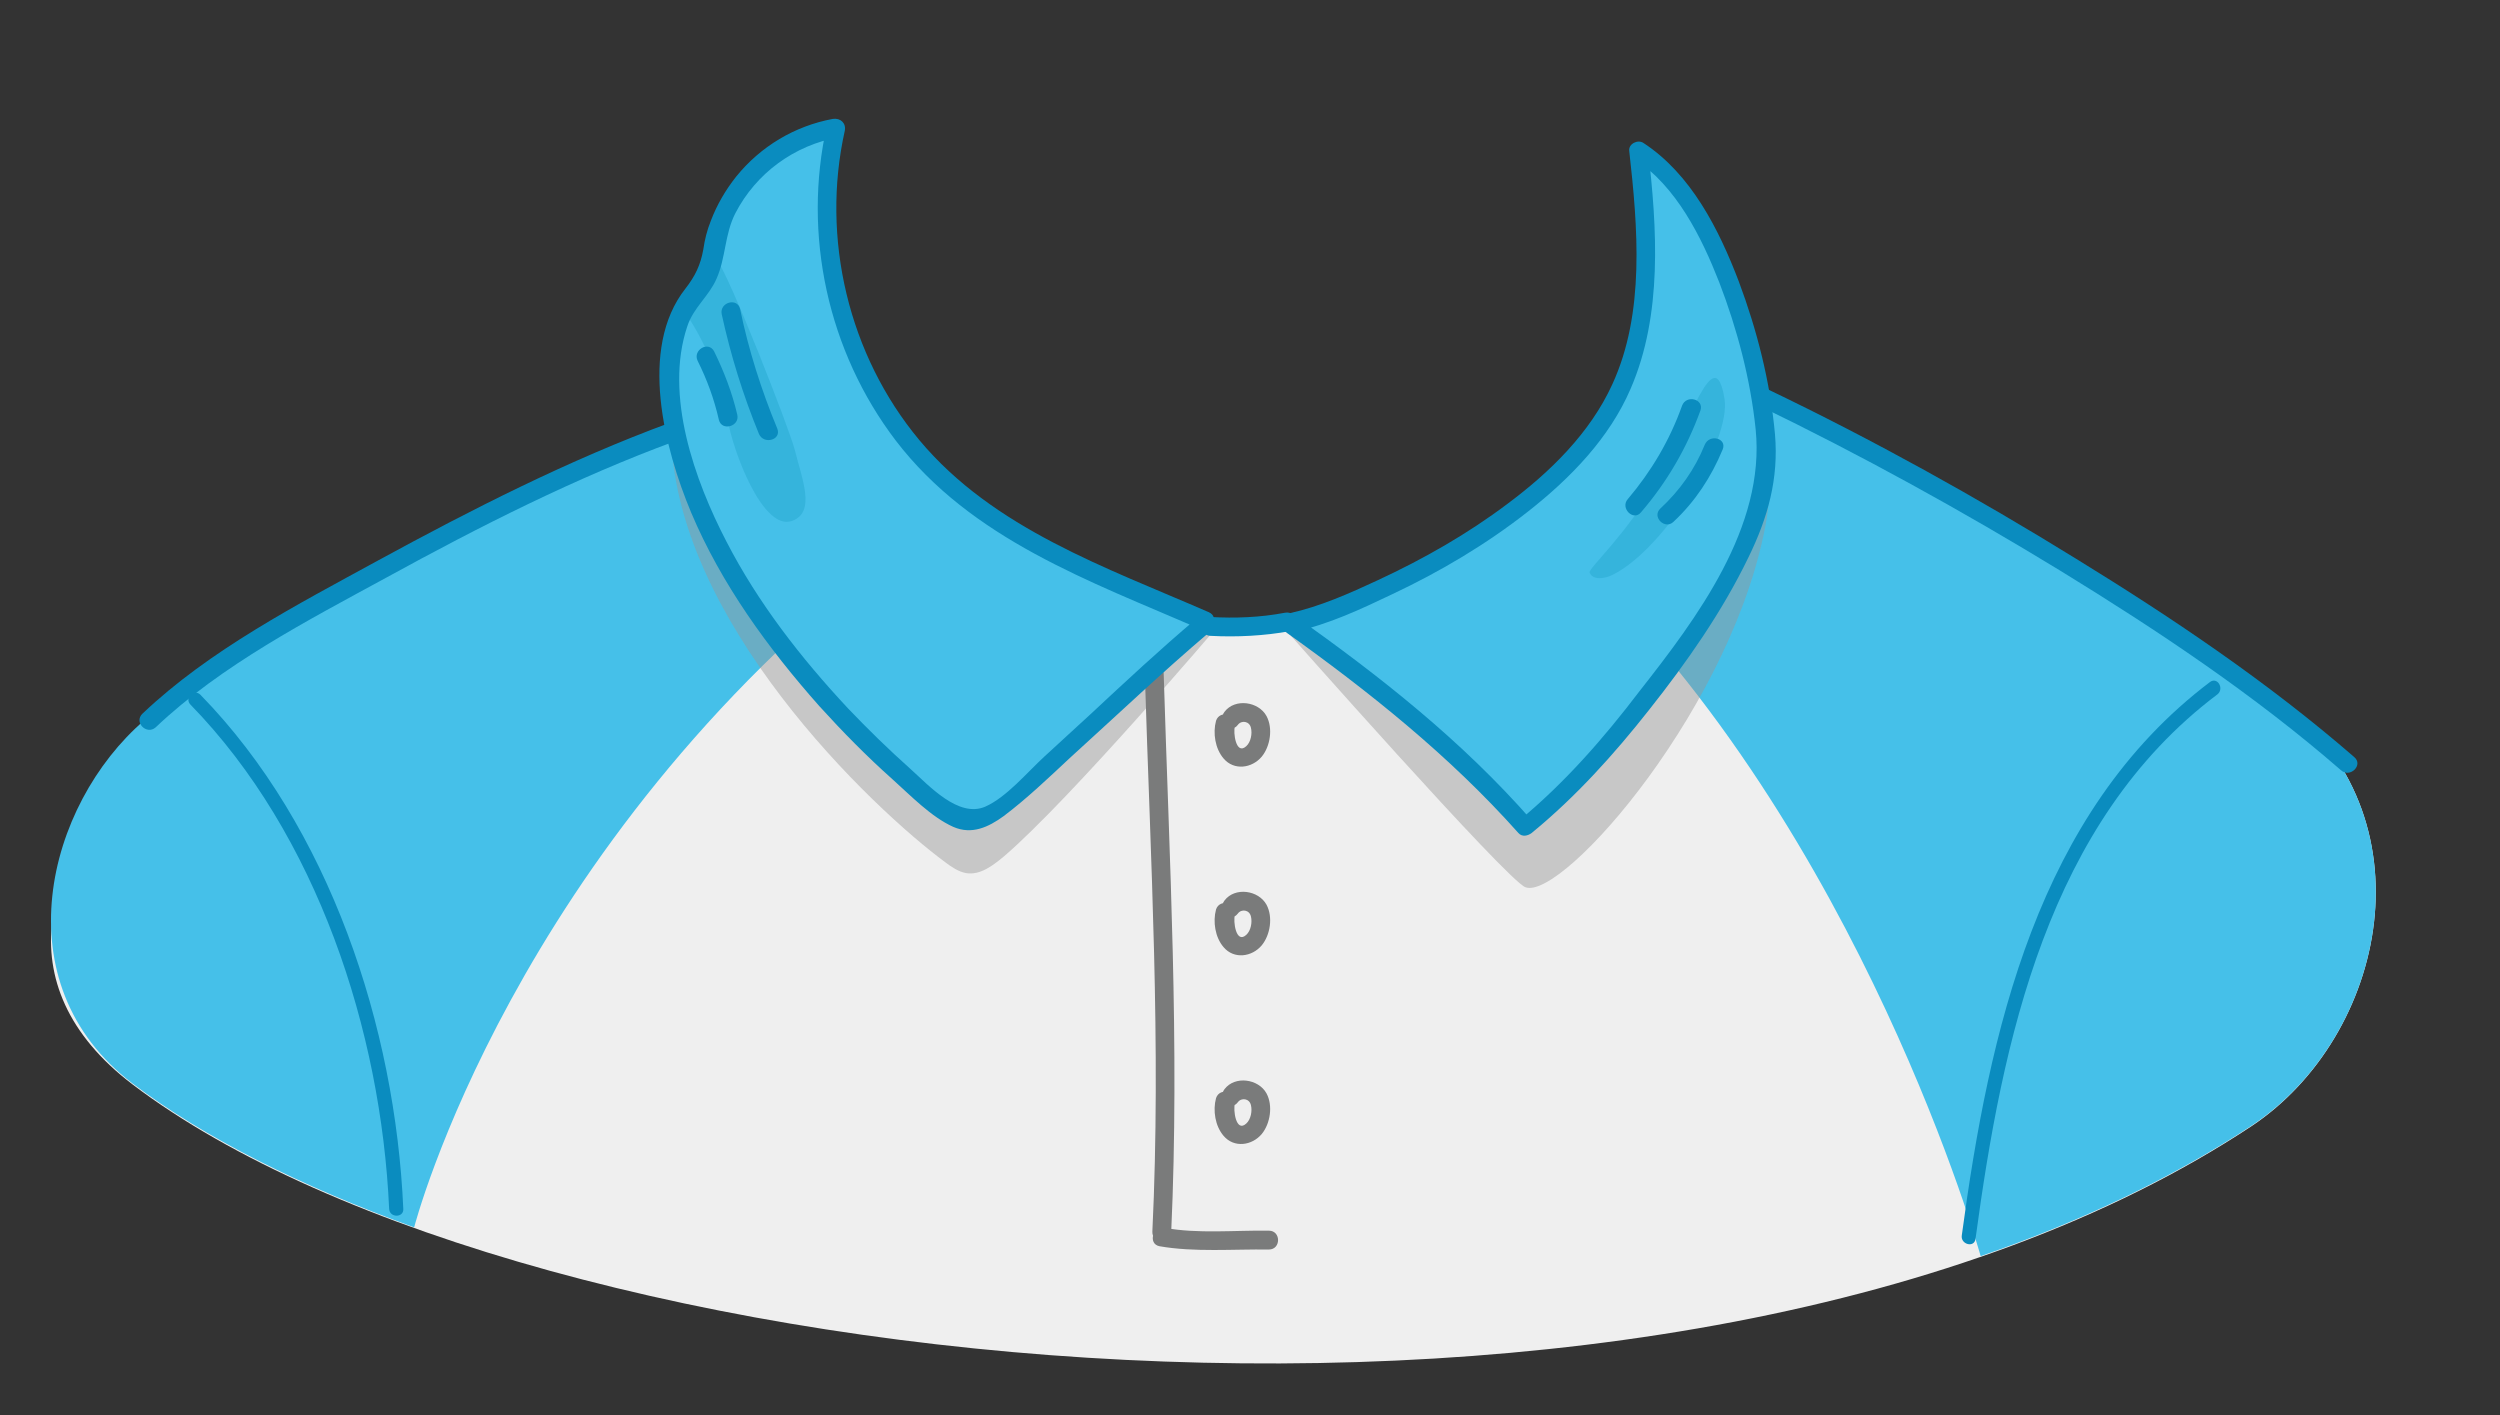 <?xml version="1.0" encoding="utf-8"?>
<!-- Generator: Adobe Illustrator 19.2.0, SVG Export Plug-In . SVG Version: 6.00 Build 0)  -->
<svg version="1.1" id="Layer_1" xmlns="http://www.w3.org/2000/svg" xmlns:xlink="http://www.w3.org/1999/xlink" x="0px" y="0px"
	 viewBox="0 0 530 300" style="enable-background:new 0 0 530 300;" xml:space="preserve">
<rect x="0" y="0" width="530" height="300" fill="#333333" stroke="none"/>
<style type="text/css">
	.st0{fill:#EFEFEF;}
	.st1{fill:#45C0E9;}
	.st2{opacity:0.45;}
	.st3{fill:#969696;}
	.st4{opacity:0.7;}
	.st5{opacity:0.35;}
	.st6{fill:#028FB5;}
	.st7{fill:#7A7B7B;}
	.st8{fill:#0A8CBF;}
</style>
<g>
	<path class="st0" d="M482.9,147.9c-9.6-7.3-87.1-51.1-95.8-56.5c-2.4-1.5-13.4-5.6-23.3-12.2c-0.9-0.6,0.5-4.8-0.4-5.4
		c-3.7-2.7-7.1-4.9-9.2-7.8c-4,8.8-32.2,61.7-75.5,65.8c-9.1,0.9-14,0.9-23.2,0.8c-30.8-0.6-75.8-46.2-92.7-66
		c-0.7-0.4-8.7,9.7-10,14.7c-0.5,1.8,1.5,2.3,1.5,2.3l-30.8,21c0,0-57.4,27.7-92.9,58.3c-20.8,17.9-30.4,45.8-2.5,67
		c83.8,63.6,328,89.2,449.3,8.8C505.8,219.7,516.2,173,482.9,147.9z"/>
	<path class="st1" d="M189.2,117c8.4-6.5-23.5-37.8-23.5-37.8l-13,1.8v0.1c-0.5,1.8,1.5,4.3,1.5,4.3S66,122.2,30.6,152.7
		c-20.8,17.9-30.4,55.8-2.5,77c15.2,11.5,35.7,21.8,59.7,30.5C87.8,260.2,108.6,179.5,189.2,117z"/>
	<path class="st1" d="M482.9,147.9c-9.6-7.3-87.1-51.1-95.8-56.5c-2.4-1.5-13.4-5.6-23.3-12.2c-0.9-0.6,0.5-4.8-0.4-5.4
		c-2.9-2.1-5.7-4-7.8-6.1c0,0-29.8,42.9-21.5,50.8c60.8,58,85.8,147.8,85.8,147.8c21.1-7.3,40.5-16.5,57.5-27.7
		C505.8,219.7,516.2,173,482.9,147.9z"/>
	<g class="st2">
		<path class="st3" d="M258.4,132.5c-19.2-8.4-42.5-5.6-58-19.7c-20.2-18.4-29.4-48.1-23.1-74.7c-13.1,2.1-24.2,13.3-26.2,26.4
			c-0.3,1.7-0.4,3.5-1.2,5.1c-0.8,1.5-2.1,2.7-3.1,4.1c-3.8,4.8-4.5,11.3-4.5,17.4c0,40,43,80.6,58.1,91.7c1.3,1,2.8,2,4.4,2.3
			c3,0.5,5.7-1.6,8.1-3.6C227,169.4,258.4,132.5,258.4,132.5z"/>
	</g>
	<path class="st1" d="M255,133.6c-14,11.9-28.1,25.8-42.1,37.7c-2.3,2-5.1,4.1-8.1,3.6c-1.7-0.3-3.1-1.3-4.4-2.3
		c-15.1-11.1-58.1-51.7-58.1-91.7c0-6.1,0.7-12.6,4.5-17.4c1.1-1.3,2.4-2.5,3.1-4.1c0.8-1.6,0.9-3.3,1.2-5.1
		c2-13.1,13.1-24.3,26.2-26.4c-6.2,26.6,3,56.3,23.1,74.7c15.5,14.1,35.8,21.3,55,29.7"/>
	<g class="st2">
		<path class="st3" d="M272,132.9c9.9-2,63.8-14.6,73.7-46.5c4.5-14.6,3.7-30.2,1.9-45.4c18.9,11.9,29.3,54.6,27,68.6
			c-6.5,39.4-43.3,81.4-51.2,78.5C319.6,186.8,272,132.9,272,132.9z"/>
	</g>
	<path class="st1" d="M273.4,133c17.6,12.5,35.7,27,50,43.1c18.5-14.8,48.9-53.8,51.2-74.5c1.6-14.1-8.1-56.8-27-68.6
		c1.8,15.2,2.7,30.8-1.9,45.4c-9.9,32-61.6,52.6-71.5,54.6"/>
	<g class="st4">
		<g class="st5">
			<path class="st6" d="M145.5,66.6c4.4,6.6,7.4,14.2,8.7,22.1c1.2,7.1,7.6,24.1,13.8,21.7c5-1.9,2-8.9,0.5-15
				c-1-4.1-13.9-37.2-16.6-40.4c-1.4,3.7-3.1,7.2-5,10.6"/>
		</g>
		<g class="st5">
			<path class="st6" d="M351.3,102c-6.6,11.5-14.7,18.6-14.3,19.4c0.7,1.7,3.3,1.3,5,0.4c11.1-5.6,25-28.4,23.6-37.2
				C363.5,71.5,358.1,90.2,351.3,102z"/>
		</g>
	</g>
	<g>
		<g>
			<path class="st7" d="M242.7,142.8c1.2,39.5,3.5,78.8,1.6,118.3c-0.1,2.6,3.9,2.6,4,0c1.8-39.5-0.4-78.8-1.6-118.3
				C246.6,140.3,242.6,140.3,242.7,142.8L242.7,142.8z"/>
		</g>
		<g>
			<path class="st8" d="M372.7,85.9c21.9,10.6,43.3,22.4,64.1,35.1c20.7,12.7,41.1,26.3,59.5,42.3c1.9,1.7,4.8-1.1,2.8-2.8
				c-18.2-15.8-38.4-29.4-58.9-42c-21.2-13.1-43-25.2-65.5-36C372.4,81.3,370.4,84.8,372.7,85.9L372.7,85.9z"/>
		</g>
		<g>
			<path class="st8" d="M33,154.2c13.9-13.2,32.3-22.7,49-31.8c19.7-10.8,40-21.1,61.2-28.9c2.4-0.9,1.4-4.8-1.1-3.9
				C120.6,97.5,100,108,80,118.9c-17,9.3-35.6,18.9-49.8,32.4C28.3,153.1,31.1,155.9,33,154.2L33,154.2z"/>
		</g>
		<g>
			<path class="st8" d="M40.4,149.4c26.8,27.5,40.4,69.1,42.1,106.9c0.1,1.9,3.1,1.9,3,0c-1.7-38.6-15.6-80.9-43-109
				C41.1,145.9,39,148,40.4,149.4L40.4,149.4z"/>
		</g>
		<g>
			<path class="st8" d="M468.5,144.6c-36.6,27.7-46.8,74.3-52.6,117.3c-0.3,1.9,2.6,2.7,2.9,0.8c5.7-42.1,15.3-88.4,51.3-115.5
				C471.6,146,470.1,143.4,468.5,144.6L468.5,144.6z"/>
		</g>
		<g>
			<path class="st8" d="M253.6,131.2c-7.7,6.5-15,13.3-22.4,20.2c-3.3,3-6.5,6-9.8,9c-3.6,3.3-8,8.6-12.5,10.6
				c-5.7,2.5-12-4.5-15.9-8c-4.6-4.1-9-8.4-13.2-12.8c-10-10.7-19.1-22.4-25.8-35.4c-6.7-12.9-13.2-31-8.3-45.6
				c1.3-4,4.6-6.4,6.2-10.1c2-4.5,1.7-9.4,4-13.9c4.4-8.5,12.5-14.4,21.9-16.1c-0.8-0.8-1.6-1.6-2.5-2.5
				c-5.2,23.1,0.2,47.9,14.6,66.8c16,20.9,41.1,29.8,64.4,39.9c2.3,1,4.4-2.4,2-3.5c-21.8-9.5-45.7-17.7-61.4-36.5
				c-15-18-20.9-42.8-15.8-65.6c0.3-1.6-0.9-2.7-2.5-2.5c-8.1,1.5-15.3,5.8-20.5,12.2c-2.3,2.9-4.1,6-5.4,9.4c-0.8,2-1.3,4-1.6,6.1
				c-0.6,3.3-1.7,5.6-3.8,8.3c-10,12.7-4.4,34,1.2,47.4c6.4,15.2,16.3,28.8,27.2,41.1c4.9,5.4,10,10.6,15.5,15.5
				c3.8,3.4,8.2,8,12.9,10.1c3.9,1.7,7.4,0.1,10.7-2.3c4.9-3.7,9.5-8.1,14-12.3c9.8-8.9,19.4-18,29.5-26.6
				C258.4,132.4,255.5,129.5,253.6,131.2L253.6,131.2z"/>
		</g>
		<g>
			<path class="st8" d="M272.3,133.8c17.8,12.7,35,26.4,49.6,42.8c0.8,0.9,2,0.6,2.8,0c9.3-7.6,17.5-16.7,24.9-26.1
				c8-10.1,15.5-20.8,21.1-32.4c4.1-8.4,6.4-16.6,5.6-26c-1-11.1-3.8-22.1-7.7-32.5c-4.2-11-10.1-22.7-20.2-29.3
				c-1.2-0.8-3.2,0.2-3,1.7c1.8,16.1,3.4,34.3-3.6,49.5c-4.7,10.3-13.2,18.6-22.2,25.3c-8.5,6.4-17.8,11.7-27.5,16.2
				c-6,2.8-12.3,5.6-18.7,7c-2.5,0.5-1.5,4.4,1.1,3.9c7.1-1.5,14.1-4.8,20.6-7.9c10.2-4.8,20-10.6,28.9-17.6s17.2-15.5,21.7-26
				c6.8-15.7,5.6-34,3.7-50.5c-1,0.6-2,1.2-3,1.7c9,5.9,14.3,16.6,18.1,26.3c3.8,9.9,6.6,20.5,7.7,31.1
				c2.1,20.7-12.5,40.1-24.6,55.5c-7.6,10-15.9,19.5-25.6,27.5c0.9,0,1.9,0,2.8,0c-14.9-17-32.3-30.7-50.4-43.5
				C272.3,129,270.3,132.3,272.3,133.8L272.3,133.8z"/>
		</g>
		<g>
			<path class="st8" d="M256.6,134.8c5.6,0.3,11.4,0,16.9-1c2.5-0.5,1.5-4.4-1.1-3.9c-5.2,1-10.6,1.2-15.8,0.9
				C254,130.7,254.1,134.7,256.6,134.8L256.6,134.8z"/>
		</g>
		<g>
			<path class="st7" d="M257.8,152.8c-0.7,2.6-0.2,5.9,1.6,8c2.2,2.6,6,2.1,8.1-0.4c1.8-2.2,2.4-6,1-8.6c-1.7-3.1-6.7-3.8-8.9-0.9
				c-1.6,2,1.2,4.9,2.8,2.8c0.8-1.1,2.5-0.8,2.8,0.6c0.3,1.2,0,3-1,3.9c-2.2,2-2.8-3-2.4-4.2C262.4,151.4,258.6,150.4,257.8,152.8
				L257.8,152.8z"/>
		</g>
		<g>
			<path class="st7" d="M257.8,192.8c-0.7,2.6-0.2,5.9,1.6,8c2.2,2.6,6,2.1,8.1-0.4c1.8-2.2,2.4-6,1-8.6c-1.7-3.1-6.7-3.8-8.9-0.9
				c-1.6,2,1.2,4.9,2.8,2.8c0.8-1.1,2.5-0.8,2.8,0.6c0.3,1.2,0,3-1,3.9c-2.2,2-2.8-3-2.4-4.2C262.4,191.4,258.6,190.4,257.8,192.8
				L257.8,192.8z"/>
		</g>
		<g>
			<path class="st7" d="M257.8,232.8c-0.7,2.6-0.2,5.9,1.6,8c2.2,2.6,6,2.1,8.1-0.4c1.8-2.2,2.4-6,1-8.6c-1.7-3.1-6.7-3.8-8.9-0.9
				c-1.6,2,1.2,4.9,2.8,2.8c0.8-1.1,2.5-0.8,2.8,0.6c0.3,1.2,0,3-1,3.9c-2.2,2-2.8-3-2.4-4.2C262.4,231.4,258.6,230.4,257.8,232.8
				L257.8,232.8z"/>
		</g>
		<g>
			<path class="st7" d="M269,260.9c-7.2-0.1-15.1,0.7-22.1-0.6c-2.5-0.5-3.6,3.4-1.1,3.9c7.4,1.3,15.6,0.6,23.2,0.7
				C271.6,264.9,271.6,260.9,269,260.9L269,260.9z"/>
		</g>
		<g>
			<path class="st8" d="M153,66.6c1.9,8.7,4.5,17.1,7.9,25.4c1,2.3,4.8,1.3,3.9-1.1c-3.4-8.2-6.1-16.7-7.9-25.4
				C156.3,63,152.5,64.1,153,66.6L153,66.6z"/>
		</g>
		<g>
			<path class="st8" d="M147.9,76.5c2,4,3.5,8.1,4.5,12.5c0.6,2.5,4.5,1.4,3.9-1.1c-1.1-4.7-2.8-9.1-4.9-13.4
				C150.2,72.2,146.8,74.2,147.9,76.5L147.9,76.5z"/>
		</g>
		<g>
			<path class="st8" d="M356.6,86c-2.6,7.3-6.5,13.9-11.5,19.8c-1.7,1.9,1.2,4.8,2.8,2.8c5.5-6.4,9.7-13.6,12.6-21.6
				C361.3,84.6,357.5,83.6,356.6,86L356.6,86z"/>
		</g>
		<g>
			<path class="st8" d="M361.4,94.3c-2.1,5.2-5.3,9.7-9.4,13.5c-1.9,1.8,1,4.6,2.8,2.8c4.6-4.3,8-9.5,10.4-15.3
				C366.2,92.9,362.4,91.9,361.4,94.3L361.4,94.3z"/>
		</g>
	</g>
</g>
</svg>
